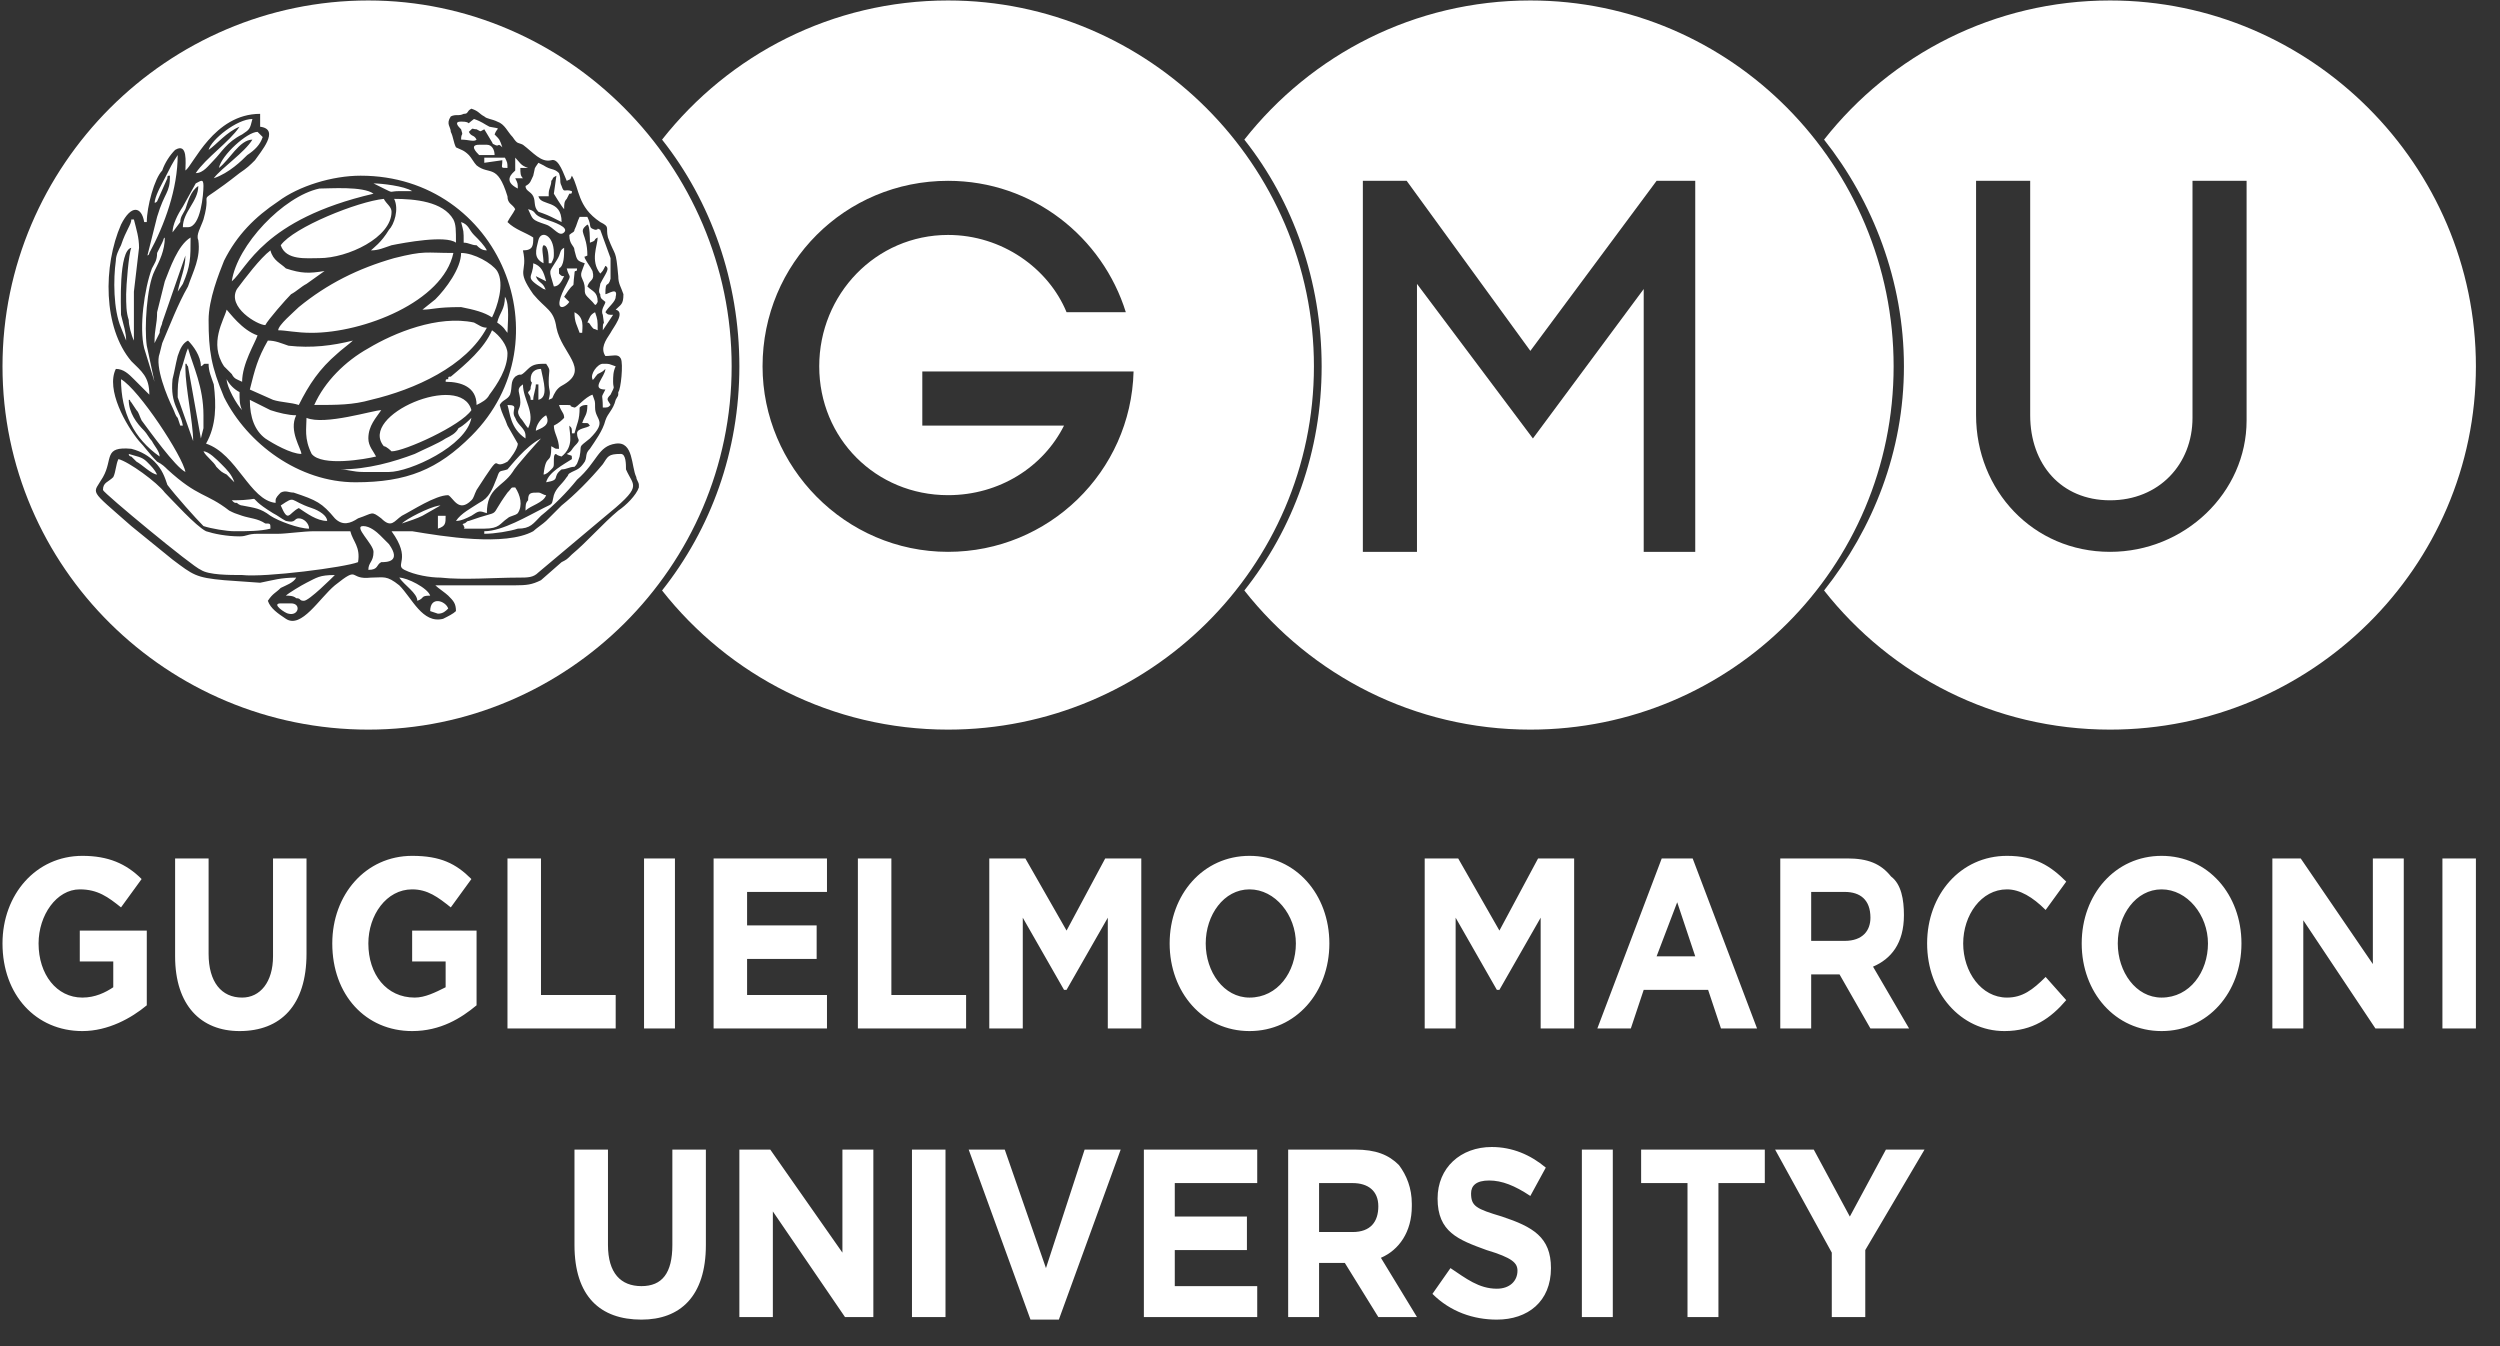 <?xml version="1.0" encoding="UTF-8"?>
<svg width="91px" height="49px" viewBox="0 0 91 49" version="1.1" xmlns="http://www.w3.org/2000/svg" xmlns:xlink="http://www.w3.org/1999/xlink">
    <rect x="0" y="0" width="91" height="49" fill="#333333" stroke="none"/>
    <title>GMU Logo Reverse in Pin</title>
    <g id="Desktop-Course-page" stroke="none" stroke-width="1" fill="none" fill-rule="evenodd">
        <g id="course--modules-copy-6" transform="translate(-136, -185)" fill="#FFFFFF">
            <g id="GMU-Logo-Reverse-in-Pin" transform="translate(136, 185)">
                <g id="Group-31">
                    <path d="M76.806,0.017 C84.121,0.017 90.123,6.019 90.123,13.335 C90.123,20.65 84.121,26.558 76.806,26.558 C72.586,26.558 68.834,24.589 66.396,21.494 C68.178,19.243 69.303,16.429 69.303,13.335 C69.303,10.24 68.178,7.332 66.396,5.082 C68.834,1.987 72.586,0.017 76.806,0.017 Z M73.899,6.582 L71.929,6.582 L71.929,15.116 C71.929,17.836 73.992,20.087 76.806,20.087 C79.526,20.087 81.776,17.93 81.776,15.304 L81.776,15.304 L81.776,6.582 L79.807,6.582 L79.807,15.21 C79.807,16.898 78.588,18.211 76.806,18.211 C75.024,18.211 73.899,16.898 73.899,15.116 L73.899,15.116 L73.899,6.582 Z" id="Combined-Shape"></path>
                    <path d="M55.704,0.017 C63.019,0.017 68.928,6.019 68.928,13.335 C68.928,20.65 63.019,26.558 55.704,26.558 C51.484,26.558 47.733,24.589 45.294,21.494 C47.076,19.243 48.108,16.429 48.108,13.335 C48.108,10.24 47.076,7.332 45.294,5.082 C47.733,1.987 51.484,0.017 55.704,0.017 Z M51.203,6.582 L49.608,6.582 L49.608,20.087 L51.578,20.087 L51.578,10.333 L55.798,15.96 L59.831,10.521 L59.831,20.087 L61.707,20.087 L61.707,6.582 L60.3,6.582 L55.705,12.772 L51.203,6.582 Z" id="Combined-Shape"></path>
                    <path d="M34.509,0.017 C41.824,0.017 47.827,6.019 47.827,13.335 C47.827,20.65 41.824,26.558 34.509,26.558 C30.289,26.558 26.538,24.589 24.099,21.494 C25.881,19.243 26.913,16.429 26.913,13.335 C26.913,10.24 25.881,7.332 24.099,5.082 C26.538,1.987 30.289,0.017 34.509,0.017 Z M34.509,6.582 C30.758,6.582 27.757,9.583 27.757,13.334 C27.757,16.992 30.758,20.087 34.509,20.087 C38.167,20.087 41.168,17.18 41.262,13.522 L41.262,13.522 L33.572,13.522 L33.572,15.492 L38.73,15.492 C37.979,16.992 36.385,18.024 34.509,18.024 C31.883,18.024 29.82,15.96 29.82,13.334 C29.82,10.709 31.883,8.552 34.509,8.552 C36.479,8.552 38.167,9.771 38.823,11.365 L38.823,11.365 L40.98,11.365 C40.136,8.645 37.604,6.582 34.509,6.582 Z" id="Combined-Shape"></path>
                    <path d="M13.408,0.017 C20.629,0.017 26.632,6.019 26.632,13.335 C26.632,20.65 20.629,26.558 13.408,26.558 C6.093,26.558 0.091,20.65 0.091,13.335 C0.091,6.019 6.093,0.017 13.408,0.017 Z M17.159,3.956 C16.972,4.05 17.066,4.144 16.878,4.144 C16.69,4.238 16.597,4.144 16.409,4.238 C16.221,4.519 16.409,4.613 16.409,4.8 C16.503,4.988 16.503,5.175 16.597,5.363 C16.784,5.457 16.878,5.457 17.066,5.644 C17.159,5.738 17.253,5.926 17.347,6.019 C17.816,6.395 18.097,5.926 18.472,7.145 C18.472,7.426 18.66,7.426 18.754,7.614 C18.66,7.801 18.566,7.895 18.472,8.083 C18.754,8.364 19.129,8.458 19.41,8.645 C19.41,8.927 19.41,9.114 19.035,9.114 C19.223,9.958 18.754,9.771 19.41,10.709 C19.879,11.271 20.16,11.271 20.254,11.928 C20.442,12.866 21.473,13.428 20.535,13.991 C20.348,14.085 20.254,14.179 20.16,14.366 C20.067,14.554 20.16,14.46 19.973,14.554 C20.067,14.179 19.973,14.272 19.973,13.897 C19.973,13.428 20.067,13.522 19.879,13.241 C19.598,13.241 19.41,13.241 19.223,13.428 C18.848,13.803 19.035,13.522 18.754,13.71 C18.566,13.897 18.66,14.085 18.566,14.366 C18.472,14.554 18.285,14.554 18.191,14.741 C18.285,15.116 18.379,15.21 18.472,15.492 L18.472,15.492 L18.848,16.148 C18.848,16.336 18.566,16.711 18.472,16.804 C17.816,17.18 18.379,16.242 17.347,17.836 C17.253,18.024 17.253,18.117 17.159,18.211 C16.69,18.68 16.503,18.117 16.315,18.024 C15.846,18.024 15.002,18.586 14.627,18.774 C14.346,18.962 14.252,19.243 13.877,18.868 C13.502,18.586 13.596,18.68 13.033,18.868 C12.752,19.055 12.47,19.149 12.189,18.868 C11.72,18.305 11.532,18.211 10.688,17.93 C10.501,17.93 10.407,17.836 10.219,17.93 C10.126,18.024 10.032,18.117 10.032,18.211 L10.032,18.211 L10.032,18.305 C9.094,18.211 8.625,16.523 7.5,16.148 C7.875,15.492 7.875,14.741 7.781,13.991 C7.687,13.71 7.593,13.522 7.593,13.241 C7.312,13.241 7.5,13.241 7.312,13.335 C7.312,12.959 7.031,12.584 6.843,12.397 C6.656,12.49 6.562,12.678 6.468,12.959 C6.374,13.335 6.374,13.428 6.28,13.803 C6.187,14.741 6.562,14.929 6.656,15.492 L6.656,15.492 L6.562,15.492 L6.468,15.21 C6.374,15.116 6.374,15.023 6.28,14.835 C6.093,14.46 5.624,13.335 5.811,12.866 L5.811,12.866 L5.905,12.49 C6.187,11.834 6.468,11.084 6.843,10.427 C7.031,9.865 7.312,9.396 7.218,8.739 C7.125,8.552 7.312,8.27 7.406,7.989 C7.781,6.676 6.937,7.708 8.719,6.301 C9,6.113 9.094,6.019 9.281,5.832 C9.469,5.55 10.219,4.706 9.469,4.613 L9.469,4.613 L9.469,4.144 C7.781,4.144 7.031,6.019 6.749,6.207 C6.749,5.926 6.843,5.175 6.374,5.457 C6.187,5.644 5.999,5.926 5.905,6.207 C5.624,6.488 5.343,7.52 5.343,8.083 L5.343,8.083 L5.249,8.083 C5.155,7.52 4.78,7.426 4.405,8.176 C3.748,9.677 3.748,11.928 4.78,13.147 C5.155,13.522 5.436,13.71 5.436,14.366 C5.249,14.179 5.061,13.991 4.874,13.803 C4.686,13.616 4.498,13.428 4.217,13.428 C3.842,14.179 4.592,15.492 5.061,16.054 C5.249,16.242 5.436,16.523 5.718,16.804 C5.905,16.898 5.999,16.992 6.093,17.086 C7.218,18.117 7.5,17.93 8.344,18.586 C8.531,18.68 8.531,18.68 8.813,18.774 C9.094,18.868 9.375,18.868 9.657,19.055 C9.844,19.055 9.844,19.055 9.844,19.243 C9.469,19.337 9,19.337 8.531,19.337 C8.25,19.337 7.687,19.243 7.406,19.149 C7.125,18.868 6.374,18.024 6.093,17.649 C5.999,17.367 5.905,17.086 5.624,16.804 C5.436,16.617 5.155,16.429 4.78,16.336 C3.748,16.242 4.123,16.711 3.748,17.367 C3.373,18.024 3.186,17.742 4.78,19.149 L4.78,19.149 L6.28,20.368 C7.031,20.931 7.125,21.025 8.156,21.119 L8.156,21.119 L9.469,21.212 C9.938,21.119 10.219,21.025 10.782,21.025 C10.688,21.212 10.407,21.306 10.219,21.4 C10.032,21.588 9.938,21.588 9.75,21.869 C9.844,22.15 10.126,22.338 10.407,22.525 C10.97,22.9 11.626,21.775 12.189,21.306 C13.127,20.556 12.658,21.119 13.502,21.025 C13.971,21.025 14.065,20.931 14.533,21.306 C15.002,21.775 15.377,22.713 16.128,22.525 C16.315,22.432 16.503,22.338 16.597,22.244 C16.597,21.963 16.503,21.869 16.315,21.681 C16.221,21.588 15.94,21.4 15.846,21.306 L15.846,21.306 L18.741,21.306 C19.173,21.304 19.358,21.285 19.692,21.119 L19.692,21.119 L20.442,20.462 C20.629,20.368 20.629,20.368 20.817,20.181 C21.38,19.712 21.942,19.055 22.505,18.586 C22.786,18.399 23.162,18.024 23.255,17.742 L23.255,17.742 L23.255,17.649 C23.255,17.555 23.162,17.461 23.162,17.367 C22.974,16.992 23.068,16.054 22.411,16.148 C21.755,16.242 21.755,16.804 21.005,17.461 C20.629,17.93 20.16,18.399 19.692,18.774 C19.41,19.055 19.316,19.243 18.848,19.243 C18.566,19.337 18.003,19.43 17.628,19.43 L17.628,19.43 L17.628,19.337 C18.285,19.337 19.223,18.774 19.785,18.493 C20.16,18.305 20.067,18.399 20.16,18.024 C20.254,17.742 20.442,17.649 20.629,17.367 C20.723,17.273 20.629,17.273 20.817,17.18 C21.005,17.086 21.098,17.086 21.286,16.804 C21.38,16.617 21.286,16.523 21.473,16.336 C21.661,16.054 21.942,15.679 22.036,15.304 C22.13,15.023 22.317,14.929 22.411,14.554 C22.505,14.366 22.505,14.46 22.505,14.272 C22.599,14.179 22.693,13.241 22.599,13.053 C22.505,12.866 22.317,12.959 22.036,12.959 C21.849,12.678 22.036,12.397 22.224,12.115 C22.317,11.928 22.786,11.365 22.411,11.271 C22.599,11.084 22.693,11.084 22.693,10.709 C22.599,10.427 22.505,10.333 22.505,10.052 C22.411,9.02 22.411,9.396 22.13,8.645 C22.036,8.27 22.224,8.27 21.849,8.083 C21.005,7.52 21.098,6.863 20.817,6.395 C20.723,6.582 20.817,6.488 20.629,6.582 C20.535,6.395 20.348,5.738 20.067,5.832 C19.692,5.926 19.41,5.55 19.035,5.269 C18.848,5.175 18.848,5.269 18.66,4.988 C18.472,4.8 18.379,4.519 18.097,4.425 C17.91,4.331 17.722,4.331 17.628,4.238 C17.441,4.144 17.441,4.05 17.159,3.956 Z M10.595,21.963 C10.97,21.963 10.876,22.432 10.501,22.338 C10.407,22.338 9.844,21.963 10.219,21.963 L10.595,21.963 Z M16.315,22.15 C16.221,22.244 16.128,22.338 15.94,22.338 L15.659,22.244 C15.659,21.681 16.221,21.869 16.315,22.15 Z M14.533,21.025 C14.815,21.025 15.565,21.4 15.659,21.681 C15.284,21.681 15.471,21.775 15.19,21.869 C15.19,21.588 14.721,21.306 14.533,21.025 Z M12.189,20.931 C12.095,21.025 11.251,21.869 11.063,21.869 C10.876,21.869 10.97,21.775 10.782,21.775 C10.688,21.681 10.501,21.681 10.407,21.681 C10.501,21.588 10.97,21.306 11.157,21.212 C11.532,21.025 11.626,20.931 12.189,20.931 Z M22.599,16.523 C22.786,16.523 22.786,16.898 22.786,17.086 C23.068,17.742 23.443,17.649 21.942,18.868 L19.598,20.837 C19.41,21.025 19.223,21.025 18.848,21.025 C18.003,21.025 16.878,21.119 16.034,21.025 C15.659,21.025 15.096,20.931 14.721,20.743 C14.346,20.556 15.002,20.368 14.252,19.337 L15.002,19.337 C16.128,19.524 18.379,19.899 19.41,19.337 C19.504,19.243 19.785,19.055 19.879,18.962 L20.442,18.399 C20.911,18.024 21.473,17.461 21.942,16.898 C22.13,16.617 22.13,16.523 22.599,16.523 Z M4.311,16.711 C4.686,16.804 5.718,17.555 5.999,17.93 C6.28,18.211 7.125,19.149 7.5,19.337 C7.781,19.43 8.25,19.524 8.719,19.524 C9,19.524 9,19.43 9.375,19.43 L10.126,19.43 C10.407,19.43 11.063,19.337 11.438,19.337 L12.752,19.337 C12.845,19.712 13.127,19.899 13.033,20.462 C12.564,20.65 9.657,21.025 8.813,20.931 C8.344,20.931 7.593,20.931 7.312,20.743 C7.031,20.65 3.748,17.93 3.748,17.836 C3.748,17.555 3.936,17.555 4.123,17.367 C4.217,17.18 4.217,16.898 4.311,16.711 Z M13.22,19.149 C13.467,19.149 13.713,19.365 13.833,19.481 L14.158,19.806 L14.158,19.806 C14.627,20.462 14.065,20.462 13.877,20.462 C13.689,20.556 13.783,20.743 13.408,20.743 C13.408,20.462 13.596,20.462 13.596,20.087 C13.596,19.806 12.845,19.149 13.22,19.149 Z M18.754,17.742 C18.941,18.024 19.035,18.399 18.848,18.68 C18.754,18.774 18.566,18.774 18.472,18.868 C18.191,19.055 18.191,19.243 17.628,19.243 L16.972,19.243 C16.784,19.243 16.972,19.243 16.878,19.149 C16.878,19.055 16.784,19.149 16.878,19.055 C16.972,19.055 16.972,18.962 17.066,18.962 C18.379,18.493 17.722,18.962 18.472,17.93 C18.66,17.742 18.566,17.742 18.754,17.742 Z M16.221,18.774 C16.221,19.055 16.221,19.149 15.94,19.243 L15.94,18.774 L16.221,18.774 Z M9.938,18.68 C10.126,18.774 10.219,18.868 10.407,18.962 C10.782,19.055 10.688,18.868 10.876,18.868 C11.063,18.868 11.251,19.055 11.251,19.243 C10.876,19.243 10.126,18.962 9.844,18.774 C9.469,18.493 9.281,18.493 8.813,18.399 C8.813,18.399 8.719,18.399 8.625,18.305 C8.531,18.305 8.531,18.305 8.438,18.211 C9.844,18.211 8.719,17.93 9.938,18.68 Z M16.034,18.399 L15.377,18.774 C15.19,18.868 14.909,18.962 14.627,19.055 C14.799,18.883 15.601,18.475 15.951,18.408 L16.034,18.399 Z M11.345,18.493 C11.626,18.586 11.908,18.774 11.908,18.962 C11.532,18.962 11.157,18.68 10.876,18.493 C10.501,18.68 10.501,19.055 10.219,18.399 C10.782,18.024 10.501,18.211 11.345,18.493 Z M19.692,15.96 C19.598,16.054 18.754,16.992 18.66,17.18 C18.285,17.742 17.722,17.742 17.722,18.68 C17.441,18.586 17.441,18.586 17.159,18.774 C16.972,18.868 16.784,18.962 16.597,18.962 C16.784,18.68 17.159,18.493 17.441,18.305 C17.816,18.117 17.91,17.836 18.097,17.367 C18.191,17.086 18.191,17.18 18.472,17.086 C18.566,16.992 19.129,16.242 19.692,15.96 Z M19.598,17.93 C19.692,17.93 19.785,18.024 19.879,18.024 C19.785,18.305 19.316,18.399 19.129,18.586 C19.129,18.399 19.129,18.305 19.223,18.211 C19.223,17.93 19.316,17.93 19.598,17.93 Z M13.127,6.395 C12.095,6.395 10.876,6.77 10.126,7.332 C9.282,7.895 8.625,8.552 8.156,9.489 C7.969,9.958 7.593,10.896 7.593,11.646 C7.593,12.772 7.687,13.335 8.156,14.46 C9,16.148 10.876,17.555 12.939,17.555 C14.815,17.555 15.94,17.086 17.159,15.867 C20.629,12.397 18.191,6.395 13.127,6.395 Z M7.406,16.429 C7.593,16.429 7.875,16.711 8.062,16.898 C8.25,17.086 8.438,17.273 8.531,17.555 L8.25,17.273 C8.062,17.18 8.062,17.18 7.875,16.992 C7.781,16.804 7.5,16.617 7.406,16.429 Z M21.567,14.366 C21.661,14.647 21.661,14.554 21.661,14.835 C21.661,15.304 22.13,15.304 21.473,15.96 C21.005,16.336 21.192,16.148 21.098,16.617 C21.005,16.898 21.005,16.898 20.911,16.992 C20.723,16.992 20.629,17.086 20.442,17.086 C20.067,17.367 20.442,17.461 19.879,17.555 C19.973,17.18 20.535,16.898 20.817,16.711 C20.817,16.523 20.817,16.617 20.629,16.523 C20.817,16.429 20.817,16.336 20.911,16.242 C21.192,15.96 21.005,16.054 21.005,15.773 C21.005,15.585 21.38,15.585 21.473,15.492 C21.38,15.398 21.473,15.398 21.192,15.398 C21.286,15.116 21.38,15.116 21.38,14.741 C21.286,14.741 21.192,14.741 21.098,14.835 C21.098,15.304 21.005,15.398 20.911,15.773 L20.817,15.773 C20.817,15.585 20.817,15.585 20.723,15.492 C20.723,15.773 20.911,16.242 20.442,16.617 C20.317,16.586 20.265,16.554 20.247,16.53 L20.245,16.524 L20.215,16.531 C20.16,16.557 20.16,16.648 20.16,16.804 C20.16,16.961 20.16,16.987 20.106,17.045 L20.067,17.086 C19.973,17.18 19.879,17.273 19.785,17.273 C19.879,16.429 20.067,16.992 20.067,16.242 C20.254,16.336 20.16,16.336 20.348,16.336 C20.348,15.96 20.16,15.773 20.16,15.492 C20.348,15.398 20.442,15.304 20.535,15.21 C20.535,15.023 20.442,15.023 20.348,14.741 L20.646,14.742 C20.92,14.745 20.606,14.759 20.911,14.835 C21.005,14.835 21.286,14.46 21.567,14.366 Z M4.686,16.523 C4.968,16.617 5.155,16.617 5.343,16.804 C5.53,16.992 5.624,17.086 5.718,17.273 C5.53,17.273 5.155,16.898 4.968,16.804 L4.78,16.617 C4.686,16.617 4.686,16.523 4.686,16.523 Z M17.159,15.21 C16.972,16.242 14.909,17.18 14.158,17.18 L13.221,17.18 C12.845,17.18 12.658,17.086 12.376,17.086 C13.408,17.086 14.346,16.805 15.096,16.523 C15.471,16.336 15.94,16.148 16.222,15.96 C16.409,15.867 16.597,15.773 16.69,15.585 C16.878,15.492 17.066,15.304 17.159,15.21 Z M4.405,13.803 C5.061,14.179 6.656,16.617 6.749,17.18 C6.374,16.992 5.436,15.679 5.155,15.304 C5.061,15.116 5.061,15.023 4.968,14.929 L4.78,14.647 C4.686,14.554 4.78,14.554 4.686,14.554 C4.686,15.023 4.968,15.398 5.249,15.679 C5.343,15.773 5.436,15.96 5.53,16.054 C5.624,16.242 5.811,16.429 5.811,16.617 C4.874,15.96 4.405,15.023 4.405,13.803 Z M13.877,14.929 C13.689,15.21 13.408,15.492 13.408,15.96 C13.408,16.242 13.596,16.429 13.689,16.617 C13.314,16.711 11.72,16.992 11.345,16.523 C11.063,15.96 11.157,15.585 11.157,15.21 C11.814,15.492 13.596,14.929 13.877,14.929 Z M9.094,14.554 L9.844,14.929 C10.126,15.023 10.501,15.116 10.782,15.116 C10.501,15.679 10.97,16.336 10.97,16.523 C10.595,16.523 9.938,16.148 9.657,15.96 C9.282,15.679 9.094,15.21 9.094,14.554 Z M17.159,14.929 C16.784,15.492 14.721,16.429 14.252,16.429 C14.252,16.429 14.065,16.242 13.971,16.242 C13.033,15.116 16.784,13.522 17.159,14.929 Z M6.843,12.678 C7.031,13.335 7.406,14.085 7.406,15.116 L7.406,15.585 L7.312,15.96 L6.843,13.335 C6.749,13.241 6.843,13.241 6.749,13.241 L6.749,13.428 C6.749,14.085 7.031,15.398 7.031,16.054 L6.468,14.46 C6.468,14.085 6.468,13.897 6.562,13.522 C6.656,13.335 6.749,12.866 6.843,12.678 Z M18.472,14.741 C18.941,14.741 18.566,14.929 18.754,15.21 C18.848,15.492 19.129,15.585 19.129,15.867 L19.129,15.96 C18.566,15.585 18.566,15.023 18.472,14.741 Z M19.879,15.116 C20.067,15.492 19.692,15.585 19.504,15.679 C19.504,15.492 19.692,15.21 19.879,15.116 Z M19.035,13.991 C19.035,14.554 19.504,15.023 19.223,15.585 C19.129,15.492 19.035,15.304 18.941,15.21 C18.754,14.929 18.941,14.929 18.941,14.647 C18.941,14.272 18.754,14.179 19.035,13.991 Z M8.25,13.803 C8.344,13.991 8.531,14.179 8.719,14.272 C8.719,14.554 8.719,14.741 8.813,14.929 C8.625,14.741 8.25,14.085 8.25,13.803 Z M22.411,13.335 C22.317,13.522 22.317,13.71 22.317,13.897 C22.317,14.179 22.411,13.991 22.224,14.366 C22.036,14.554 22.13,14.554 22.224,14.741 C22.13,14.835 22.13,14.835 21.942,14.835 C21.942,14.272 21.849,14.554 22.036,14.179 C21.473,14.179 22.036,13.71 22.036,13.428 C21.942,13.522 21.942,13.522 21.755,13.616 C21.661,13.71 21.567,13.897 21.567,13.803 C21.473,13.616 21.755,13.241 21.942,13.241 C22.224,13.241 22.13,13.241 22.411,13.335 Z M12.845,12.397 C12.752,12.49 12.376,12.772 12.283,12.866 C11.626,13.428 11.251,13.991 10.876,14.741 C10.595,14.647 10.219,14.647 9.938,14.554 L9.094,14.179 C9.282,13.428 9.375,13.053 9.75,12.397 C10.032,12.397 10.219,12.49 10.501,12.584 C11.345,12.678 12.095,12.584 12.845,12.397 Z M17.253,11.74 C17.441,11.834 17.535,11.928 17.722,11.928 C16.972,13.335 15.096,14.179 13.502,14.554 C12.845,14.741 12.283,14.741 11.439,14.741 C11.814,13.897 12.564,13.147 13.408,12.678 C14.346,12.115 15.94,11.459 17.253,11.74 Z M17.91,12.022 C18.191,12.209 18.472,12.584 18.472,12.866 C18.472,13.428 18.097,13.991 17.816,14.366 C17.722,14.554 17.535,14.647 17.347,14.741 C17.347,14.085 16.784,13.897 16.222,13.897 C16.222,13.803 16.222,13.803 16.315,13.803 C16.315,13.71 16.315,13.71 16.409,13.71 C16.972,13.241 17.628,12.678 17.91,12.022 Z M19.692,13.428 C19.785,13.897 19.973,14.46 19.598,14.554 L19.598,13.991 L19.504,13.991 C19.504,14.179 19.41,14.366 19.41,14.554 L19.316,14.554 C19.316,14.366 19.223,14.366 19.223,14.272 C19.316,14.179 19.316,14.179 19.316,14.085 C19.41,13.803 19.316,13.991 19.316,13.803 C19.316,13.522 19.504,13.428 19.692,13.428 Z M5.999,8.645 C5.999,9.114 5.811,9.489 5.624,9.865 C5.343,10.427 5.249,11.928 5.343,12.584 L5.624,13.897 L5.249,12.678 C5.061,11.928 5.249,10.521 5.53,9.771 C5.624,9.583 5.718,9.489 5.718,9.208 L5.905,8.833 C5.999,8.645 5.905,8.739 5.999,8.645 Z M8.25,11.271 C8.344,11.365 8.813,12.022 9.375,12.209 C9.282,12.49 8.813,13.241 8.813,13.897 C8.625,13.803 8.531,13.803 8.437,13.616 C8.344,13.522 8.25,13.428 8.156,13.335 C7.593,12.49 8.156,11.646 8.25,11.271 Z M6.937,8.645 C6.937,9.396 6.937,9.677 6.656,10.333 L6.468,10.615 C6.562,10.146 6.749,9.771 6.749,9.302 L5.905,11.74 C5.905,11.834 5.811,11.928 5.811,12.115 L5.624,12.49 C5.624,11.928 5.718,11.834 5.718,11.365 C5.811,10.99 5.905,10.615 5.999,10.24 C6.187,9.771 6.468,8.927 6.937,8.645 Z M4.874,7.989 C4.968,8.364 5.061,8.645 5.061,9.02 L4.874,10.615 L4.874,12.397 C4.78,12.209 4.686,11.834 4.686,11.646 C4.592,11.365 4.592,11.084 4.592,10.709 C4.592,10.427 4.686,9.208 4.78,9.02 C4.311,9.114 4.405,11.177 4.405,11.459 C4.498,11.834 4.592,12.115 4.592,12.397 L4.405,11.928 C4.123,11.271 4.123,10.146 4.217,9.489 C4.217,9.302 4.311,9.114 4.405,8.927 C4.592,8.364 4.78,8.176 4.78,7.989 L4.874,7.989 Z M20.911,11.365 C21.286,11.553 21.192,11.928 21.192,12.115 L21.098,12.115 C21.005,11.834 20.911,11.74 20.911,11.365 Z M16.503,9.208 C16.128,10.99 13.221,12.115 11.345,12.115 C10.782,12.115 10.407,12.022 10.126,12.022 C10.126,11.834 10.688,11.365 10.876,11.178 C11.908,10.333 13.033,9.771 14.346,9.396 C15.471,9.114 15.471,9.208 16.503,9.208 Z M18.379,10.802 C18.566,11.084 18.472,11.834 18.472,12.115 C18.379,12.022 18.379,11.928 18.097,11.74 C18.191,11.365 18.379,11.271 18.379,10.802 Z M21.661,11.365 C21.755,11.646 21.755,11.646 21.755,12.022 C21.567,11.928 21.661,12.022 21.567,11.928 C21.473,11.834 21.473,11.74 21.38,11.74 C21.473,11.553 21.473,11.459 21.661,11.365 Z M21.38,7.895 C21.567,8.27 21.38,8.27 21.661,8.364 C21.849,8.364 21.661,8.27 21.849,8.364 L22.224,9.396 L22.224,10.146 C22.13,10.521 22.036,10.146 22.036,10.709 C22.13,10.709 22.505,10.427 22.411,10.802 C22.411,10.99 22.13,11.177 22.036,11.365 C22.13,11.459 22.13,11.459 22.317,11.459 L21.942,12.022 C21.942,11.459 22.036,12.115 21.942,11.459 C21.849,11.271 22.036,11.084 22.036,10.99 C21.942,10.896 21.849,10.896 21.849,10.709 C21.755,10.615 21.849,10.427 21.849,10.333 C22.036,9.958 22.224,9.771 22.036,9.677 C21.942,9.865 21.942,9.865 21.849,9.958 C21.473,9.489 21.755,8.927 21.755,8.645 C21.567,8.739 21.755,8.739 21.473,8.833 C21.473,8.739 21.473,8.176 21.38,8.176 C21.005,8.458 21.38,8.458 21.38,9.302 C21.192,9.396 21.286,9.302 21.286,9.396 C21.38,9.583 21.473,9.677 21.567,9.865 C21.661,10.24 21.473,10.146 21.38,10.427 C21.567,10.615 21.755,10.615 21.755,10.99 C21.661,11.177 21.661,11.084 21.567,10.99 L21.38,10.802 C21.192,10.615 21.38,10.521 21.192,10.146 C21.098,9.958 21.192,9.865 21.286,9.583 C21.005,9.489 21.005,9.489 20.911,9.114 C20.911,8.927 20.723,8.927 20.723,8.552 C20.817,8.458 20.911,8.458 20.911,8.364 C21.005,8.176 21.005,8.083 21.098,7.895 L21.38,7.895 Z M9.844,9.114 C9.938,9.489 10.219,9.583 10.407,9.771 C10.97,9.958 11.251,9.958 11.814,9.865 L11.157,10.333 C10.97,10.427 10.782,10.615 10.595,10.709 C10.407,10.896 9.75,11.646 9.657,11.834 C9.375,11.834 8.25,11.178 8.625,10.521 C8.906,10.146 9.469,9.396 9.844,9.114 Z M16.784,9.208 C17.253,9.208 17.91,9.583 18.097,9.865 C18.379,10.333 18.097,11.178 17.91,11.553 C17.628,11.365 17.253,11.271 16.784,11.178 C15.846,11.178 15.753,11.271 15.377,11.271 L15.846,10.896 C16.222,10.521 16.784,9.771 16.784,9.208 Z M21.005,9.771 C21.005,9.958 20.911,9.771 20.911,9.958 C20.817,10.709 21.005,10.052 20.535,10.802 L20.723,10.99 C20.535,11.271 20.067,11.365 20.629,10.333 C20.817,9.958 20.723,10.146 20.629,9.771 L21.005,9.771 Z M19.41,9.583 C19.692,9.677 19.785,9.865 19.879,10.24 C19.692,10.146 19.692,10.146 19.504,10.052 C19.586,10.298 19.74,10.257 19.84,10.494 L19.861,10.559 L19.846,10.541 C19.819,10.521 19.785,10.521 19.785,10.521 C19.035,10.052 19.41,10.146 19.41,9.583 Z M20.535,9.02 C20.535,9.302 20.535,9.677 20.348,9.771 L20.348,9.958 C20.442,10.052 20.442,10.052 20.535,10.052 C20.442,10.24 20.348,10.427 20.16,10.427 C19.973,9.771 19.973,9.958 20.254,9.489 C20.442,9.208 20.348,9.114 20.535,9.02 Z M13.596,7.051 C9.563,7.989 9,9.771 8.437,10.24 C8.625,8.927 10.313,7.145 11.626,6.863 C12.001,6.863 13.221,6.77 13.596,7.051 Z M20.16,9.208 C20.16,9.396 20.16,9.396 20.067,9.583 L19.973,9.583 C19.973,9.396 19.973,8.927 19.785,8.927 C19.692,9.02 19.785,9.302 19.785,9.583 C19.41,9.396 19.504,9.114 19.598,8.739 C19.692,8.364 20.16,8.552 20.16,9.208 Z M13.971,7.239 C14.065,7.426 14.252,7.52 14.252,7.708 C14.252,8.645 12.658,9.396 11.626,9.396 C11.157,9.396 10.407,9.489 10.219,8.927 C10.688,8.27 13.033,7.332 13.971,7.239 Z M6.468,5.644 C6.468,6.863 5.999,8.176 5.436,9.208 C5.436,9.208 5.436,9.268 5.388,9.292 L5.367,9.296 L5.718,7.895 C5.999,6.957 6.187,7.051 6.187,6.395 C6.093,6.395 6.093,6.395 6.093,6.488 L5.718,7.332 C5.661,7.389 5.639,7.377 5.63,7.38 L5.629,7.382 L5.636,7.313 C5.691,7.032 5.917,6.652 5.999,6.488 C6.187,6.113 6.28,5.926 6.468,5.644 Z M14.346,7.239 C15.096,7.239 16.128,7.332 16.503,7.989 C16.597,8.176 16.597,8.364 16.597,8.833 C16.222,8.552 14.721,8.833 14.252,8.927 C13.971,9.02 13.783,9.114 13.502,9.114 C13.596,9.02 13.877,8.833 14.158,8.364 C14.346,8.176 14.533,7.614 14.346,7.239 Z M16.784,8.083 C17.066,8.176 17.066,8.364 17.253,8.552 C17.441,8.739 17.628,8.927 17.722,9.114 C17.535,9.114 17.441,9.02 17.347,8.927 C17.159,8.927 17.066,8.833 16.878,8.833 C16.878,8.364 16.878,8.458 16.784,8.083 Z M19.223,7.614 C19.598,7.708 19.316,7.801 19.879,7.989 C20.16,8.083 20.723,8.27 20.535,8.458 C20.348,8.645 20.16,8.27 19.879,8.176 C19.316,7.989 19.41,7.989 19.223,7.614 Z M7.406,6.77 C7.406,7.051 7.312,8.27 6.843,8.27 L6.656,8.27 C6.656,7.708 7.218,7.332 7.218,6.77 C6.937,6.957 6.843,7.332 6.749,7.614 C6.656,7.801 6.562,7.895 6.562,8.083 L6.28,8.458 C6.28,8.176 6.468,7.801 6.656,7.52 L7.125,6.676 C7.312,6.582 7.406,6.488 7.406,6.77 Z M19.598,5.926 L19.785,6.019 C20.067,6.207 20.16,6.113 20.348,6.301 C20.442,6.582 20.348,6.582 20.442,6.77 C20.535,7.051 20.535,6.863 20.817,6.957 C20.817,7.051 20.817,7.051 20.723,7.051 L20.629,7.239 C20.535,7.332 20.535,7.426 20.535,7.614 C20.442,7.52 20.16,7.051 20.16,7.051 L20.254,6.395 C20.067,6.488 20.16,6.488 20.067,6.582 C20.067,6.77 19.973,6.863 19.973,7.051 L19.973,7.145 L19.598,7.145 C19.692,7.52 20.442,7.239 20.442,8.083 C20.254,7.989 20.254,7.989 20.067,7.895 C19.879,7.801 19.598,7.708 19.598,7.708 C19.41,7.52 19.504,7.332 19.41,7.145 C19.316,6.957 19.129,6.957 19.129,6.77 C19.316,6.676 19.316,6.582 19.41,6.395 C19.504,6.019 19.41,6.207 19.598,5.926 Z M13.596,6.676 C13.877,6.676 14.721,6.77 15.002,6.957 L14.533,6.957 C14.158,6.957 14.346,7.051 13.971,6.863 L13.596,6.676 Z M18.754,5.738 C18.941,5.926 18.941,6.019 19.223,6.113 L18.941,6.113 C18.941,6.301 18.941,6.395 19.035,6.488 L18.754,6.488 C18.848,6.676 18.848,6.676 18.848,6.863 C18.285,6.582 18.66,6.301 18.754,6.207 L18.754,5.738 Z M9.375,4.8 L9.563,4.988 C9.469,5.269 9.281,5.457 9,5.644 C8.813,5.832 8.344,6.301 7.781,6.488 C8.062,6.113 8.906,5.55 9.188,5.082 C8.719,5.082 8.344,5.832 7.969,6.113 C8.062,5.644 9,4.8 9.375,4.8 Z M9.188,4.331 C9.094,4.706 9.094,4.706 8.813,4.894 C8.25,5.175 8.062,5.55 7.781,5.832 C7.593,6.019 7.406,6.301 7.125,6.301 C7.5,5.738 8.344,5.175 8.719,4.613 C8.25,4.8 7.875,5.269 7.593,5.457 C7.687,5.082 8.625,4.331 9.188,4.331 Z M18.379,5.738 C18.472,5.926 18.472,5.926 18.472,6.113 C18.191,6.113 18.285,6.113 18.285,5.832 L17.628,5.926 L17.628,5.738 L18.379,5.738 Z M17.722,5.269 C17.91,5.269 18.003,5.457 18.003,5.644 L17.441,5.644 C17.347,5.55 17.066,5.269 17.441,5.269 L17.722,5.269 Z M17.253,4.331 C17.535,4.425 17.628,4.519 17.816,4.613 C18.285,4.706 18.097,4.613 18.003,4.894 C18.191,5.082 18.191,5.082 18.285,5.363 C18.097,5.175 18.191,5.363 18.003,5.269 C17.91,5.175 18.003,5.363 17.91,5.175 L17.628,4.706 C17.441,4.8 17.535,4.8 17.347,4.706 C17.159,4.706 17.253,4.613 17.066,4.8 C17.159,4.988 17.253,4.894 17.347,5.082 C17.253,5.175 17.066,5.082 16.784,5.082 C16.784,4.8 16.878,4.988 16.784,4.706 C16.69,4.613 16.503,4.425 16.784,4.425 C17.253,4.425 16.878,4.613 17.253,4.331 Z" id="Combined-Shape"></path>
                    <path d="M19.598,6.207 C19.598,6.394 19.785,6.863 19.879,6.77 C19.973,6.676 19.879,6.488 19.879,6.394 C19.785,6.207 19.785,6.207 19.598,6.207" id="Fill-14"></path>
                    <path d="M8.719,4.613 L8.813,4.613 L8.719,4.613 Z" id="Fill-16"></path>
                    <path d="M10.782,19.899 C10.688,19.806 10.688,19.806 10.594,19.806 C10.407,19.899 10.313,19.993 10.407,20.087 C10.407,20.181 10.501,20.181 10.594,20.274 C10.688,20.274 10.688,20.274 10.688,20.368 C10.688,20.462 10.688,20.462 10.594,20.462 L10.407,20.462 L10.407,20.556 L10.594,20.556 C10.782,20.556 10.782,20.462 10.782,20.368 C10.782,20.274 10.782,20.181 10.594,20.181 L10.501,20.087 C10.501,19.993 10.501,19.899 10.594,19.899 C10.688,19.899 10.688,19.899 10.688,19.993 L10.782,19.899 Z M12.47,20.368 L12.564,20.368 L12.47,19.806 L12.376,19.806 L12.47,20.368 Z M11.907,19.993 L12.001,19.993 C12.095,19.899 12.189,19.993 12.189,20.181 C12.189,20.274 12.189,20.368 12.001,20.368 L11.907,19.993 Z M11.907,20.462 L12.001,20.462 C12.095,20.462 12.189,20.368 12.283,20.368 L12.283,20.087 C12.283,19.993 12.189,19.899 12.001,19.899 L11.814,19.899 L11.907,20.462 Z M11.72,19.899 L11.626,19.899 L11.626,20.274 C11.626,20.368 11.626,20.462 11.532,20.462 C11.532,20.462 11.438,20.368 11.438,20.274 L11.438,19.899 L11.345,19.993 L11.345,20.274 C11.345,20.462 11.438,20.462 11.532,20.462 C11.72,20.462 11.72,20.368 11.72,20.274 L11.72,19.899 Z M11.251,19.993 L10.876,19.993 L10.876,20.087 L10.97,20.087 L11.063,20.556 L11.157,20.556 L11.063,20.087 L11.251,19.993 Z M9.844,20.65 L9.938,20.65 L9.938,20.087 L9.844,20.087 L9.844,20.65 Z M9.75,20.556 L9.563,20.65 L9.469,20.087 L9.375,20.087 L9.469,20.65 L9.75,20.65 L9.75,20.556 Z M9.282,20.368 L9.188,20.368 L9.188,20.462 L9.282,20.462 L9.282,20.65 L9.188,20.65 C9.094,20.65 9,20.556 9,20.462 C9,20.274 9,20.181 9.188,20.181 L9.282,20.181 L9.188,20.181 C9,20.181 8.906,20.274 8.906,20.462 C8.906,20.556 8.906,20.743 9.188,20.743 C9.282,20.743 9.282,20.65 9.375,20.65 L9.282,20.368 Z M8.813,20.65 L8.625,20.65 L8.625,20.462 L8.813,20.462 L8.813,20.368 L8.625,20.368 L8.625,20.274 L8.813,20.274 L8.813,20.181 L8.531,20.181 L8.531,20.743 L8.813,20.743 L8.813,20.65 Z M8.062,19.993 L8.156,20.087 C8.344,20.087 8.437,20.181 8.344,20.368 C8.344,20.556 8.25,20.65 8.062,20.556 L7.969,20.556 L8.062,19.993 Z M7.875,20.65 L7.969,20.65 C8.156,20.743 8.25,20.65 8.344,20.65 C8.437,20.556 8.437,20.462 8.437,20.368 C8.531,20.181 8.437,19.993 8.156,19.993 C8.156,19.993 8.062,19.899 7.969,19.899 L7.875,20.65 Z M7.312,20.181 L7.406,19.993 C7.406,19.993 7.5,19.993 7.5,19.899 L7.5,19.993 L7.406,20.087 L7.406,20.181 L7.312,20.181 Z M7.593,19.899 L7.5,19.899 L7.031,20.274 L7.124,20.274 L7.218,20.181 L7.406,20.274 L7.406,20.462 L7.593,19.899 Z M7.312,19.806 L7.031,19.524 L6.937,19.618 L7.124,19.712 L6.843,20.087 L6.843,20.181 L7.124,19.712 L7.312,19.806 Z M6.562,19.899 L6.656,19.993 L6.937,19.524 L6.937,19.43 L6.562,19.899 Z M6.843,19.43 C6.749,19.43 6.749,19.337 6.749,19.337 C6.656,19.243 6.562,19.243 6.468,19.337 L6.468,19.524 C6.562,19.618 6.562,19.618 6.468,19.712 L6.374,19.712 C6.374,19.618 6.28,19.618 6.28,19.618 L6.187,19.618 C6.28,19.618 6.28,19.712 6.28,19.712 C6.374,19.806 6.468,19.806 6.562,19.712 C6.656,19.712 6.656,19.618 6.562,19.524 L6.562,19.337 L6.656,19.337 L6.749,19.43 L6.843,19.43 Z M6.187,19.149 L6.28,19.055 C6.374,19.149 6.374,19.149 6.374,19.243 L6.187,19.243 L6.187,19.149 Z M6.28,19.337 C6.28,19.337 6.374,19.337 6.374,19.243 C6.468,19.243 6.468,19.149 6.468,19.149 C6.468,19.055 6.374,19.055 6.374,19.055 L6.28,18.962 L5.905,19.337 L5.905,19.43 L6.093,19.243 L6.187,19.243 L6.187,19.43 C6.093,19.43 6.093,19.524 6.093,19.524 L6.187,19.618 L6.187,19.43 C6.28,19.43 6.28,19.337 6.28,19.337 L6.28,19.337 Z M5.811,19.243 L5.718,19.055 L5.811,18.962 L5.905,19.055 L5.999,19.055 L5.811,18.868 L5.905,18.774 L6.093,18.868 L6.187,18.868 L5.905,18.68 L5.53,19.055 L5.811,19.243 Z M5.811,18.586 L5.53,18.68 C5.53,18.774 5.436,18.774 5.343,18.868 C5.436,18.774 5.436,18.68 5.436,18.586 L5.624,18.399 L5.53,18.305 L5.249,18.868 L5.343,18.962 L5.905,18.586 L5.811,18.586 Z M5.061,18.68 L5.061,18.68 L5.436,18.305 L5.343,18.211 L5.061,18.68 Z M5.249,18.117 L5.249,18.117 L5.061,18.211 C5.061,18.305 4.967,18.399 4.967,18.399 L4.967,18.211 L5.061,17.93 L4.967,17.836 L4.592,18.305 L4.686,18.305 L4.78,18.211 C4.874,18.117 4.874,18.024 4.967,18.024 C4.967,18.024 4.967,18.117 4.874,18.211 L4.874,18.493 L4.874,18.586 L5.249,18.117 Z M4.967,17.649 L4.874,17.555 L4.592,17.93 C4.499,18.024 4.405,18.024 4.311,17.93 C4.311,17.93 4.311,17.836 4.405,17.742 L4.686,17.367 L4.592,17.273 L4.311,17.649 C4.123,17.836 4.123,17.93 4.311,18.024 C4.405,18.117 4.499,18.117 4.686,17.93 L4.967,17.649 Z" id="Fill-18"></path>
                    <path d="M22.599,17.93 L22.693,17.836 L22.224,17.461 L22.599,17.93 Z M22.13,17.555 L22.036,17.649 L22.224,17.836 L22.318,17.93 L22.13,17.93 L21.849,17.836 L22.224,18.305 L22.224,18.211 L22.13,18.024 C22.036,18.024 21.942,17.93 21.942,17.93 L22.13,17.93 L22.411,18.024 L22.505,18.024 L22.13,17.555 Z M21.567,18.117 C21.661,18.117 21.755,18.117 21.849,18.211 C21.942,18.305 21.942,18.399 21.849,18.493 C21.849,18.586 21.661,18.493 21.661,18.399 C21.567,18.305 21.473,18.211 21.567,18.117 L21.567,18.117 Z M21.567,18.117 C21.473,18.211 21.473,18.399 21.567,18.493 C21.661,18.586 21.849,18.586 21.942,18.493 C22.036,18.399 22.036,18.305 21.942,18.117 C21.755,18.024 21.661,18.024 21.567,18.117 L21.567,18.117 Z M21.661,18.68 L21.567,18.774 C21.473,18.868 21.38,18.868 21.286,18.774 C21.192,18.68 21.192,18.586 21.286,18.493 C21.286,18.399 21.286,18.399 21.38,18.399 L21.286,18.399 L21.192,18.399 C21.098,18.493 21.098,18.68 21.192,18.868 C21.38,18.962 21.473,18.962 21.567,18.868 L21.661,18.774 L21.661,18.68 Z M20.911,19.055 L20.817,18.962 L20.817,18.868 C20.911,18.868 20.911,18.774 21.005,18.868 L21.005,19.055 L20.911,19.055 Z M21.098,18.962 C21.098,18.962 21.098,18.868 21.005,18.774 L20.911,18.774 C20.911,18.774 20.817,18.774 20.817,18.868 C20.723,18.868 20.723,18.868 20.723,18.962 L21.098,19.337 L21.098,19.243 L21.005,19.055 L21.192,19.055 C21.192,19.149 21.286,19.149 21.286,19.149 L21.38,19.055 C21.286,19.055 21.286,19.055 21.192,18.962 L21.098,18.962 Z M20.629,19.43 L20.536,19.337 L20.536,19.243 L20.629,19.243 L20.723,19.337 L20.629,19.43 Z M20.442,19.149 L20.442,19.149 L20.629,19.712 L20.723,19.618 L20.629,19.524 L20.817,19.43 L20.911,19.43 L21.005,19.43 L20.442,19.149 Z M20.16,19.243 L19.973,19.337 L20.16,19.712 C20.16,19.712 20.16,19.806 20.254,19.899 C20.16,19.899 20.067,19.806 19.973,19.712 L19.692,19.524 L19.598,19.618 L20.067,20.275 L20.067,20.181 L19.973,19.899 C19.879,19.899 19.785,19.806 19.785,19.712 C19.879,19.712 19.879,19.806 19.973,19.899 L20.254,20.087 L20.348,19.993 L20.254,19.712 C20.16,19.618 20.16,19.524 20.16,19.43 C20.16,19.524 20.254,19.618 20.348,19.618 L20.536,19.899 L20.629,19.806 L20.16,19.243 Z M19.223,20.181 C19.316,20.087 19.316,20.181 19.41,20.275 C19.41,20.368 19.41,20.556 19.316,20.556 C19.223,20.556 19.129,20.556 19.129,20.368 C19.129,20.275 19.035,20.181 19.223,20.181 L19.223,20.181 Z M19.129,20.087 C19.035,20.181 18.941,20.275 19.035,20.462 C19.129,20.556 19.223,20.65 19.41,20.65 C19.504,20.556 19.598,20.462 19.504,20.275 C19.41,20.087 19.316,19.993 19.129,20.087 L19.129,20.087 Z M18.941,20.181 L18.847,20.181 L18.754,20.462 L18.754,20.65 C18.754,20.65 18.66,20.556 18.66,20.462 L18.566,20.275 L18.472,20.275 L18.472,20.837 L18.566,20.837 L18.566,20.556 C18.566,20.556 18.566,20.462 18.472,20.368 L18.566,20.368 C18.566,20.462 18.566,20.462 18.66,20.556 L18.754,20.837 L18.847,20.743 L18.847,20.556 L18.847,20.275 C18.847,20.368 18.847,20.462 18.941,20.556 L18.941,20.743 L19.035,20.743 L18.941,20.181 Z M18.379,20.743 L18.191,20.743 L18.191,20.275 L18.097,20.275 L18.097,20.837 L18.379,20.837 L18.379,20.743 Z M18.003,20.743 L17.722,20.743 L17.816,20.556 L18.003,20.556 L17.816,20.462 L17.816,20.368 L18.003,20.368 L18.003,20.275 L17.722,20.275 L17.628,20.837 L18.003,20.837 L18.003,20.743 Z M17.441,20.837 L17.534,20.837 L17.534,20.275 L17.441,20.275 L17.441,20.837 Z M17.347,20.743 L17.159,20.65 L17.159,20.181 L17.066,20.181 L17.066,20.743 L17.347,20.743 Z M16.878,20.462 L16.69,20.462 L16.784,20.462 L16.784,20.65 L16.69,20.65 C16.597,20.65 16.597,20.556 16.597,20.462 C16.597,20.275 16.69,20.181 16.784,20.275 L16.878,20.275 L16.878,20.181 L16.784,20.181 C16.597,20.181 16.503,20.275 16.503,20.462 C16.503,20.556 16.503,20.743 16.69,20.743 L16.878,20.743 L16.878,20.462 Z M16.409,20.087 L16.315,20.087 L16.222,20.462 C16.222,20.556 16.222,20.65 16.128,20.65 C16.034,20.65 16.034,20.556 16.034,20.462 L16.034,20.087 L15.94,20.087 L15.94,20.462 C15.94,20.556 16.034,20.65 16.128,20.65 C16.222,20.65 16.315,20.65 16.315,20.462 L16.409,20.087 Z M15.846,20.275 L15.565,20.275 L15.659,20.368 L15.659,20.556 L15.565,20.556 C15.471,20.556 15.377,20.462 15.377,20.275 C15.377,20.087 15.471,19.993 15.659,19.993 L15.753,19.993 L15.846,19.899 L15.659,19.899 C15.471,19.899 15.284,19.993 15.284,20.275 C15.19,20.368 15.284,20.556 15.565,20.65 L15.753,20.65 L15.846,20.275 Z" id="Fill-20"></path>
                    <path d="M88.904,37.437 L90.123,37.437 L90.123,31.247 L88.904,31.247 L88.904,37.437 Z M82.714,37.437 L83.84,37.437 L83.84,33.498 L86.466,37.437 L87.497,37.437 L87.497,31.247 L86.372,31.247 L86.372,35.092 L83.746,31.247 L82.714,31.247 L82.714,37.437 Z M78.681,36.312 C77.744,36.312 77.087,35.374 77.087,34.342 C77.087,33.31 77.744,32.373 78.681,32.373 C79.619,32.373 80.37,33.31 80.37,34.342 C80.37,35.374 79.713,36.312 78.681,36.312 L78.681,36.312 Z M78.681,37.531 C80.37,37.531 81.589,36.124 81.589,34.342 C81.589,32.56 80.37,31.153 78.681,31.153 C76.993,31.153 75.774,32.56 75.774,34.342 C75.774,36.124 76.993,37.531 78.681,37.531 L78.681,37.531 Z M72.961,37.531 C73.992,37.531 74.649,37.062 75.211,36.405 L74.461,35.561 C73.992,36.03 73.617,36.312 73.054,36.312 C72.117,36.312 71.46,35.374 71.46,34.342 C71.46,33.31 72.117,32.373 73.054,32.373 C73.523,32.373 73.992,32.654 74.461,33.123 L75.211,32.091 C74.649,31.529 74.086,31.153 73.054,31.153 C71.366,31.153 70.147,32.56 70.147,34.342 C70.147,36.124 71.366,37.531 72.961,37.531 L72.961,37.531 Z M65.927,34.248 L65.927,32.466 L67.146,32.466 C67.709,32.466 68.084,32.748 68.084,33.404 C68.084,33.873 67.802,34.248 67.146,34.248 L65.927,34.248 Z M64.802,37.437 L65.927,37.437 L65.927,35.468 L66.959,35.468 L68.084,37.437 L69.491,37.437 L68.178,35.186 C68.834,34.905 69.303,34.342 69.303,33.31 C69.303,32.748 69.209,32.185 68.834,31.904 C68.459,31.435 67.99,31.247 67.24,31.247 L64.802,31.247 L64.802,37.437 Z M60.3,34.811 L61.05,32.842 L61.707,34.811 L60.3,34.811 Z M58.143,37.437 L59.362,37.437 L59.831,36.03 L62.175,36.03 L62.644,37.437 L63.957,37.437 L61.613,31.247 L60.487,31.247 L58.143,37.437 Z M51.859,37.437 L52.985,37.437 L52.985,33.404 L54.485,36.03 L54.579,36.03 L56.08,33.404 L56.08,37.437 L57.299,37.437 L57.299,31.247 L55.986,31.247 L54.579,33.873 L53.078,31.247 L51.859,31.247 L51.859,37.437 Z M45.482,36.312 C44.544,36.312 43.888,35.374 43.888,34.342 C43.888,33.31 44.544,32.373 45.482,32.373 C46.42,32.373 47.17,33.31 47.17,34.342 C47.17,35.374 46.514,36.312 45.482,36.312 L45.482,36.312 Z M45.482,37.531 C47.17,37.531 48.389,36.124 48.389,34.342 C48.389,32.56 47.17,31.153 45.482,31.153 C43.794,31.153 42.575,32.56 42.575,34.342 C42.575,36.124 43.794,37.531 45.482,37.531 L45.482,37.531 Z M36.01,37.437 L37.229,37.437 L37.229,33.404 L38.73,36.03 L38.823,36.03 L40.324,33.404 L40.324,37.437 L41.543,37.437 L41.543,31.247 L40.23,31.247 L38.823,33.873 L37.323,31.247 L36.01,31.247 L36.01,37.437 Z M31.227,37.437 L35.166,37.437 L35.166,36.218 L32.446,36.218 L32.446,31.247 L31.227,31.247 L31.227,37.437 Z M25.975,37.437 L30.102,37.437 L30.102,36.218 L27.194,36.218 L27.194,34.905 L29.726,34.905 L29.726,33.685 L27.194,33.685 L27.194,32.466 L30.102,32.466 L30.102,31.247 L25.975,31.247 L25.975,37.437 Z M23.443,37.437 L24.568,37.437 L24.568,31.247 L23.443,31.247 L23.443,37.437 Z M18.472,37.437 L22.411,37.437 L22.411,36.218 L19.692,36.218 L19.692,31.247 L18.472,31.247 L18.472,37.437 Z M15.002,37.531 C16.034,37.531 16.784,37.062 17.347,36.593 L17.347,33.873 L15.002,33.873 L15.002,34.998 L16.221,34.998 L16.221,35.936 C15.846,36.124 15.471,36.312 15.096,36.312 C14.065,36.312 13.408,35.468 13.408,34.342 C13.408,33.31 14.065,32.373 15.002,32.373 C15.565,32.373 15.94,32.654 16.409,33.029 L17.159,31.997 C16.597,31.435 16.034,31.153 15.002,31.153 C13.314,31.153 12.095,32.56 12.095,34.342 C12.095,36.218 13.314,37.531 15.002,37.531 L15.002,37.531 Z M8.719,37.531 C10.219,37.531 11.157,36.593 11.157,34.717 L11.157,31.247 L9.938,31.247 L9.938,34.811 C9.938,35.749 9.469,36.312 8.813,36.312 C8.062,36.312 7.593,35.749 7.593,34.717 L7.593,31.247 L6.374,31.247 L6.374,34.811 C6.374,36.593 7.312,37.531 8.719,37.531 L8.719,37.531 Z M2.998,37.531 C3.936,37.531 4.78,37.062 5.343,36.593 L5.343,33.873 L2.904,33.873 L2.904,34.998 L4.123,34.998 L4.123,35.936 C3.842,36.124 3.467,36.312 2.998,36.312 C2.06,36.312 1.404,35.468 1.404,34.342 C1.404,33.31 2.06,32.373 2.904,32.373 C3.561,32.373 3.936,32.654 4.405,33.029 L5.155,31.997 C4.592,31.435 3.936,31.153 2.998,31.153 C1.31,31.153 0.091,32.56 0.091,34.342 C0.091,36.218 1.31,37.531 2.998,37.531 L2.998,37.531 Z" id="Fill-28"></path>
                    <path d="M66.677,47.941 L67.896,47.941 L67.896,45.502 L70.053,41.845 L68.647,41.845 L67.334,44.283 L66.021,41.845 L64.614,41.845 L66.677,45.596 L66.677,47.941 Z M61.425,47.941 L62.551,47.941 L62.551,43.064 L64.239,43.064 L64.239,41.845 L59.737,41.845 L59.737,43.064 L61.425,43.064 L61.425,47.941 Z M57.58,47.941 L58.706,47.941 L58.706,41.845 L57.58,41.845 L57.58,47.941 Z M54.485,48.034 C55.611,48.034 56.455,47.378 56.455,46.159 C56.455,45.033 55.798,44.658 54.673,44.283 C53.735,44.002 53.547,43.908 53.547,43.439 C53.547,43.158 53.735,42.97 54.204,42.97 C54.673,42.97 55.142,43.158 55.704,43.533 L56.267,42.501 C55.704,42.032 55.048,41.751 54.298,41.751 C53.172,41.751 52.328,42.501 52.328,43.627 C52.328,44.846 53.079,45.127 54.11,45.502 C55.048,45.784 55.236,45.971 55.236,46.253 C55.236,46.628 54.954,46.909 54.485,46.909 C53.829,46.909 53.36,46.534 52.797,46.159 L52.141,47.097 C52.797,47.753 53.641,48.034 54.485,48.034 L54.485,48.034 Z M48.014,44.846 L48.014,43.064 L49.233,43.064 C49.796,43.064 50.171,43.345 50.171,43.908 C50.171,44.471 49.89,44.846 49.233,44.846 L48.014,44.846 Z M46.889,47.941 L48.014,47.941 L48.014,45.971 L48.952,45.971 L50.171,47.941 L51.578,47.941 L50.265,45.784 C50.921,45.502 51.39,44.846 51.39,43.908 L51.39,43.814 C51.39,43.251 51.203,42.783 50.921,42.408 C50.546,42.032 50.077,41.845 49.327,41.845 L46.889,41.845 L46.889,47.941 Z M41.637,47.941 L45.763,47.941 L45.763,46.815 L42.762,46.815 L42.762,45.502 L45.388,45.502 L45.388,44.283 L42.762,44.283 L42.762,43.064 L45.763,43.064 L45.763,41.845 L41.637,41.845 L41.637,47.941 Z M37.51,48.034 L38.542,48.034 L40.793,41.845 L39.48,41.845 L38.073,46.159 L36.573,41.845 L35.26,41.845 L37.51,48.034 Z M33.196,47.941 L34.416,47.941 L34.416,41.845 L33.196,41.845 L33.196,47.941 Z M26.913,47.941 L28.132,47.941 L28.132,44.096 L30.758,47.941 L31.79,47.941 L31.79,41.845 L30.664,41.845 L30.664,45.596 L28.038,41.845 L26.913,41.845 L26.913,47.941 Z M23.349,48.034 C24.756,48.034 25.694,47.19 25.694,45.315 L25.694,41.845 L24.474,41.845 L24.474,45.315 C24.474,46.346 24.099,46.815 23.349,46.815 C22.599,46.815 22.13,46.346 22.13,45.315 L22.13,41.845 L20.911,41.845 L20.911,45.315 C20.911,47.19 21.849,48.034 23.349,48.034 L23.349,48.034 Z" id="Fill-30"></path>
                </g>
            </g>
        </g>
    </g>
</svg>